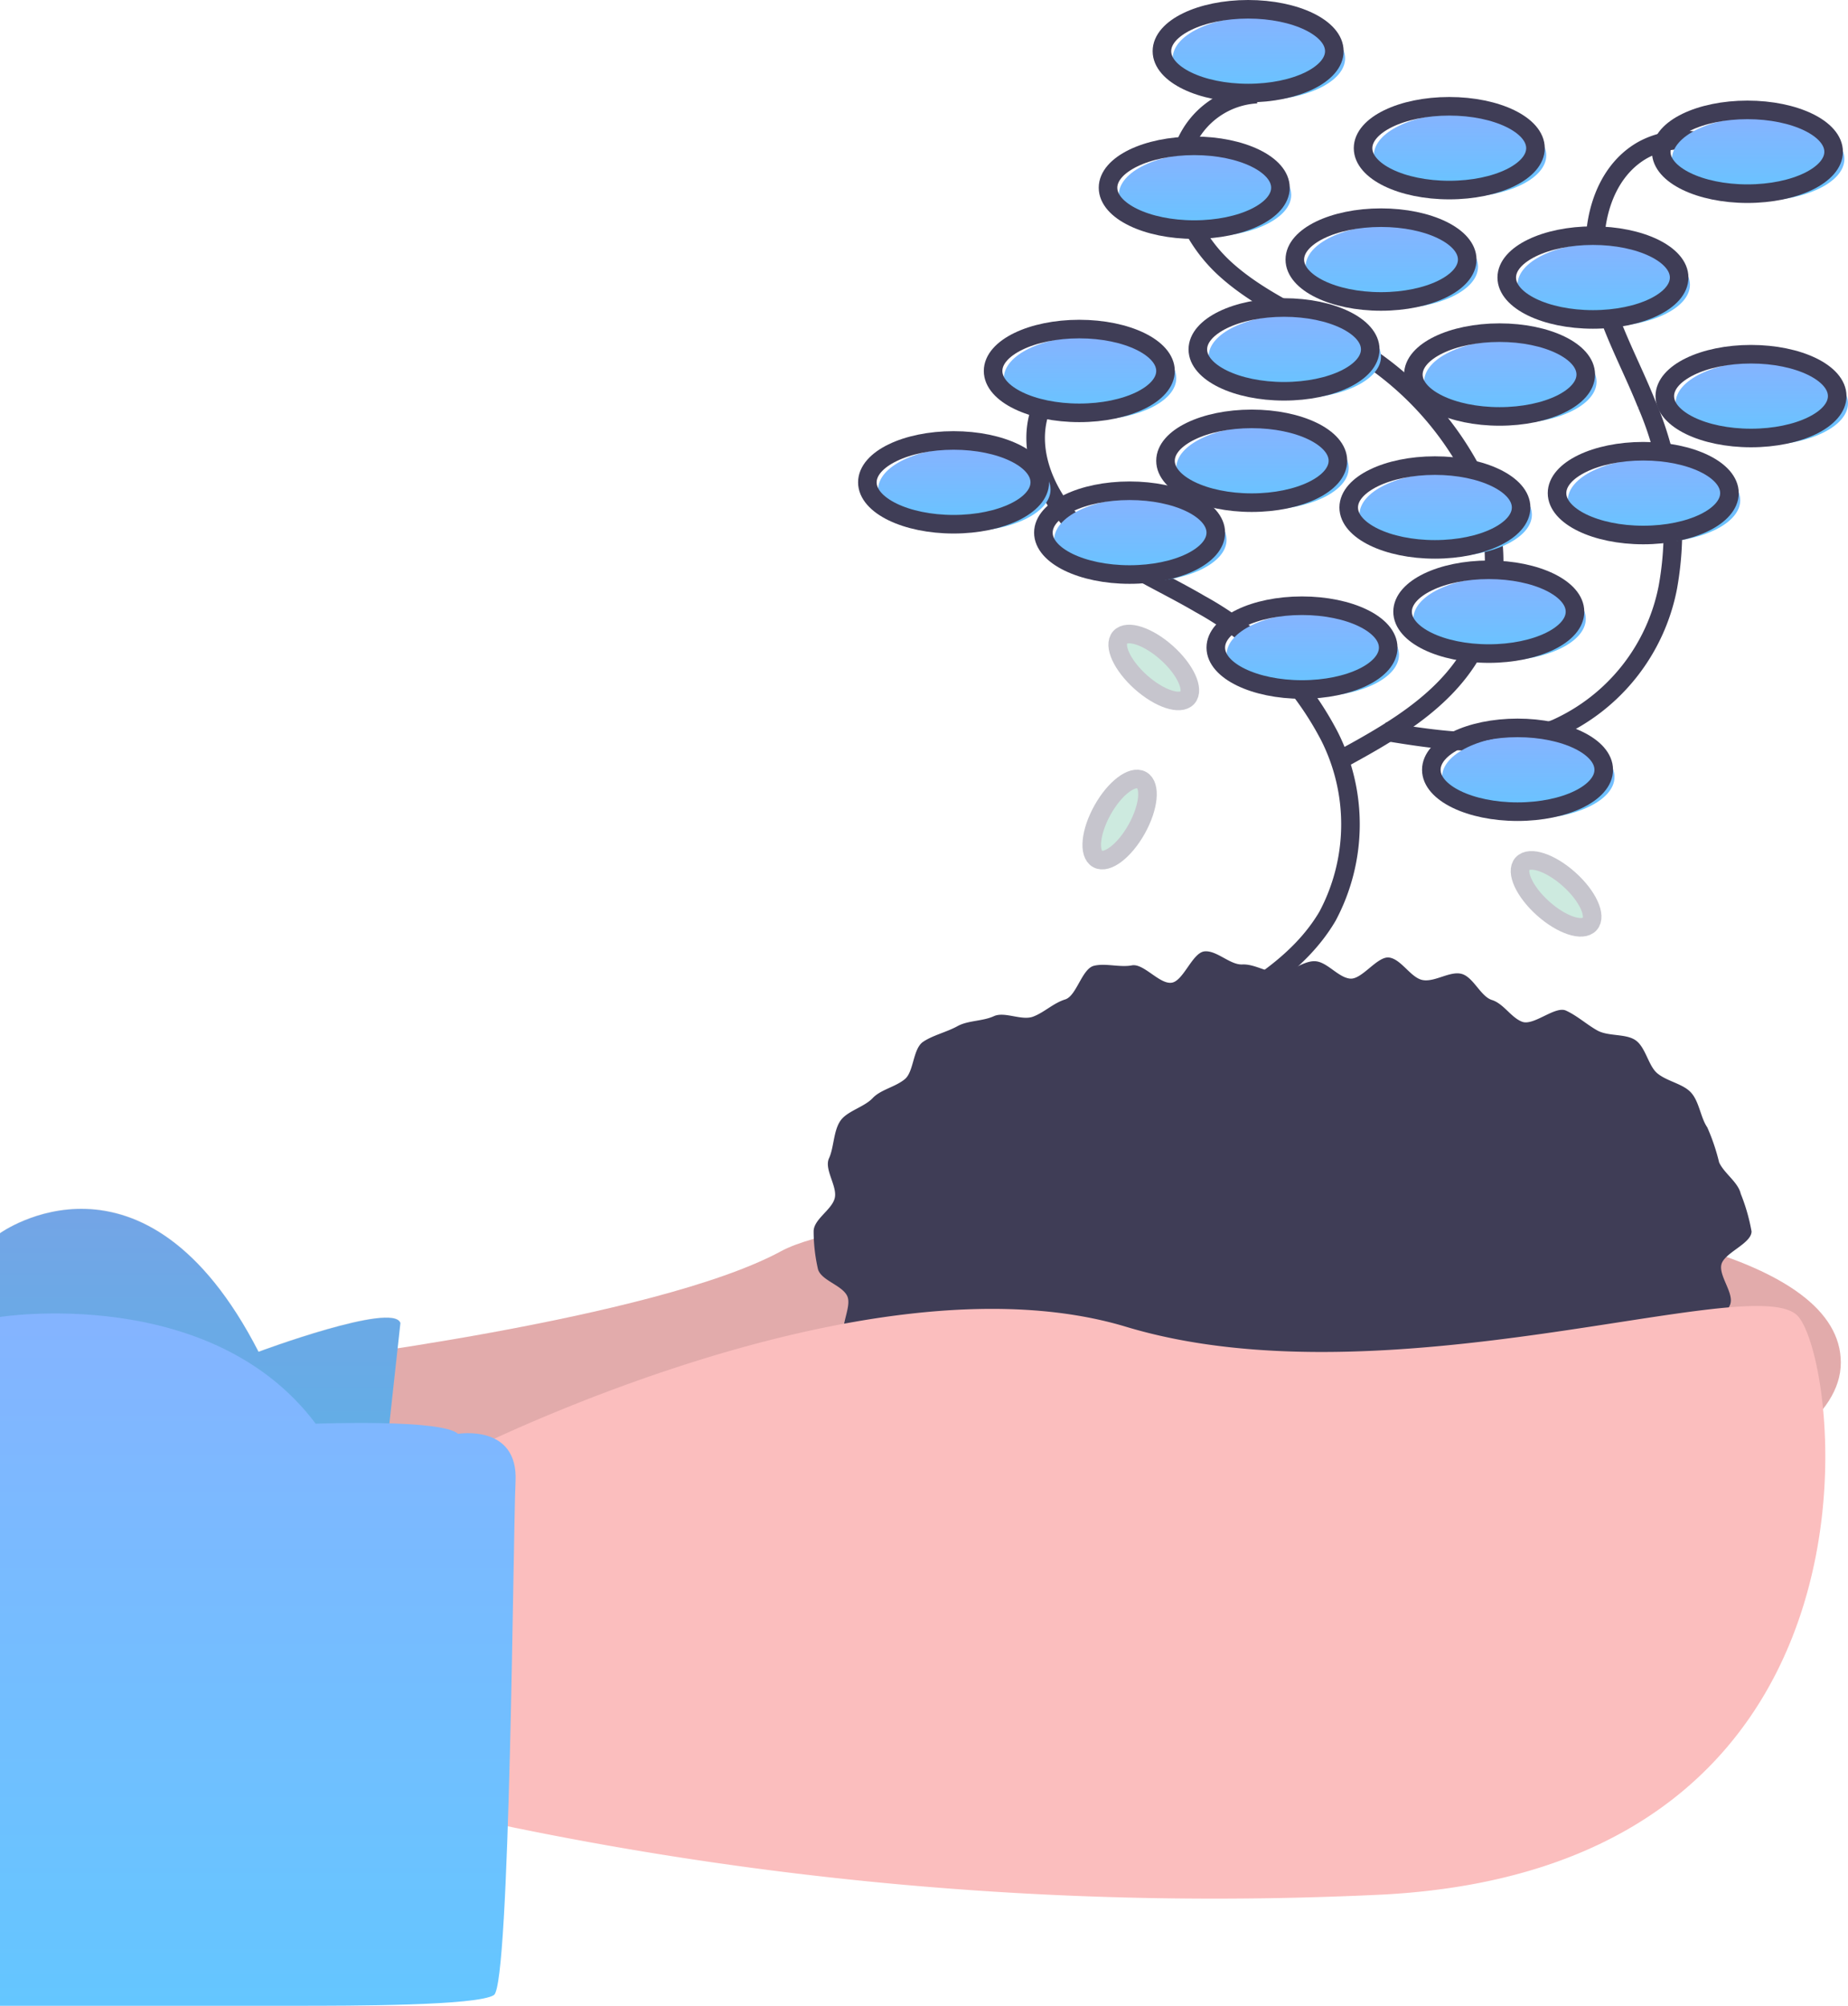 <svg xmlns="http://www.w3.org/2000/svg" xmlns:xlink="http://www.w3.org/1999/xlink" width="99.511" height="107.978" viewBox="0 0 99.511 107.978">
  <defs>
    <linearGradient id="linear-gradient" x1="0.5" x2="0.5" y2="1" gradientUnits="objectBoundingBox">
      <stop offset="0" stop-color="#86b3ff"/>
      <stop offset="1" stop-color="#64c6ff"/>
    </linearGradient>
  </defs>
  <g id="Group_10329" data-name="Group 10329" transform="translate(0 0.5)">
    <path id="Path_4140" data-name="Path 4140" d="M509.134,521.692s19.342-2.321,26.112-6,57.06-5.416,57.06,6-57.834,16.441-57.834,16.441L504.1,536.393Z" transform="translate(-493.182 -448.838)" fill="#fbbebe"/>
    <path id="Path_4141" data-name="Path 4141" d="M509.134,521.692s19.342-2.321,26.112-6,57.06-5.416,57.06,6-57.834,16.441-57.834,16.441L504.1,536.393Z" transform="translate(-493.182 -448.838)" opacity="0.1"/>
    <path id="Path_4142" data-name="Path 4142" d="M178.561,522.1l-1.294,11.8L157,534.673V517.265s7.762-5.609,13.922,6.383C170.922,523.648,178.191,520.94,178.561,522.1Z" transform="translate(-157 -451.374)" fill="url(#linear-gradient)"/>
    <path id="Path_4143" data-name="Path 4143" d="M178.561,521.985l-1.294,11.8L157,534.557V517.149s7.762-5.609,13.922,6.383C170.922,523.532,178.191,520.824,178.561,521.985Z" transform="translate(-157 -451.277)" opacity="0.1"/>
    <path id="Path_4144" data-name="Path 4144" d="M754.678,446.7c0,.659-1.478,1.149-1.624,1.785s.734,1.59.456,2.192a11.925,11.925,0,0,1-1.015,1.764c-.364.521-1.489.445-1.95.934a15.5,15.5,0,0,1-1.432,1.246c-.489.407-1.152.492-1.709.867-.529.356-.465,1.663-1.05,1.987-.559.31-1.415.061-2.022.339-.582.267-.889,1.235-1.512,1.471-.6.228-1.344.13-1.978.327-.614.191-1.3.16-1.945.321-.625.156-1.1,1.093-1.753,1.22-.634.123-1.376-.205-2.031-.112-.64.091-1.384-.719-2.042-.657s-1.251.435-1.911.465-1.286.315-1.946.315-1.341.619-1.987.589-1.257-.968-1.9-1.028-1.443.919-2.083.828c-.655-.093-1.174-1.052-1.807-1.176-.65-.126-1.49.559-2.116.4-.644-.161-1.026-1.277-1.64-1.468-.635-.2-1.422.07-2.022-.158-.623-.237-1.381-.2-1.964-.466-.607-.279-1.042-.938-1.6-1.248-.585-.324-.855-1.129-1.384-1.485-.557-.375-1.4-.327-1.894-.734-.517-.43-1.485-.452-1.921-.914a14.506,14.506,0,0,1-1.012-1.831c-.383-.549.369-1.71.1-2.29-.278-.6-1.439-.847-1.583-1.478a9.273,9.273,0,0,1-.228-2.007c0-.659.993-1.163,1.139-1.8s-.587-1.537-.309-2.139c.268-.581.234-1.473.617-2.022.364-.521,1.273-.726,1.734-1.215.436-.462,1.216-.591,1.733-1.021.489-.407.427-1.634.983-2.009.529-.356,1.268-.519,1.853-.843.559-.31,1.351-.258,1.957-.536.582-.267,1.494.26,2.117.023.6-.228,1.087-.727,1.722-.924.614-.191.9-1.65,1.547-1.811.625-.156,1.394.1,2.044-.023.634-.123,1.486,1.027,2.141.934.64-.091,1.118-1.627,1.776-1.688s1.37.736,2.03.705,1.3.436,1.956.436,1.317-.64,1.964-.61,1.241.876,1.885.936,1.466-1.225,2.106-1.134c.655.093,1.161,1.087,1.795,1.21.65.126,1.465-.491,2.09-.334.644.161,1.031,1.218,1.646,1.409.635.2,1.026.943,1.626,1.171.623.237,1.779-.87,2.362-.6.607.279,1.131.761,1.69,1.071.585.324,1.516.161,2.045.518.557.375.693,1.38,1.183,1.788.517.43,1.369.559,1.8,1.021.461.489.525,1.365.889,1.886a11.118,11.118,0,0,1,.639,1.89c.278.6,1.02,1.058,1.164,1.688A10.128,10.128,0,0,1,754.678,446.7Z" transform="translate(-660.361 -380.909)" fill="#3f3d56"/>
    <path id="Path_4145" data-name="Path 4145" d="M578.8,555.8s21.857-11.219,35.977-6.963,33.849-3.095,36.17-.58,5.609,29.594-22.244,31.141a187.76,187.76,0,0,1-51.644-4.642Z" transform="translate(-554.141 -477.912)" fill="#fbbebe"/>
    <path id="Path_4146" data-name="Path 4146" d="M181.662,556.669s3.242-.546,3.1,2.549-.291,27.079-1.163,27.66-7.775.58-10.609.58H157V550.376s11.336-1.8,17,5.747C174,556.123,180.818,555.861,181.662,556.669Z" transform="translate(-157 -479.98)" fill="url(#linear-gradient)"/>
    <path id="Path_4147" data-name="Path 4147" d="M781.07,236.779a4.445,4.445,0,0,0-3.832,2.679c-.958,2.316.276,5.037,2.127,6.725s4.231,2.654,6.392,3.923a17.134,17.134,0,0,1,6.965,7.107,10.515,10.515,0,0,1-.1,9.7c-1.585,2.693-4.467,4.3-7.215,5.791" transform="translate(-721.138 -218.091)" fill="none" stroke="#3f3d56" stroke-width="1"/>
    <path id="Path_4148" data-name="Path 4148" d="M828.135,150.885a4.446,4.446,0,0,0-3.832,2.679c-.958,2.316.276,5.037,2.128,6.725s4.231,2.654,6.392,3.923a17.134,17.134,0,0,1,6.965,7.107,10.515,10.515,0,0,1-.1,9.7c-1.585,2.693-4.467,4.3-7.215,5.791" transform="translate(-760.466 -146.318)" fill="none" stroke="#3f3d56" stroke-width="1"/>
    <path id="Path_4149" data-name="Path 4149" d="M909.69,166.663a4.445,4.445,0,0,0-4.67-.227c-2.175,1.245-2.865,4.151-2.435,6.62s1.721,4.689,2.653,7.015a17.134,17.134,0,0,1,1.156,9.883,10.515,10.515,0,0,1-6.018,7.609c-2.9,1.159-6.167.669-9.25.162" transform="translate(-816.582 -158.848)" fill="none" stroke="#3f3d56" stroke-width="1"/>
    <ellipse id="Ellipse_33" data-name="Ellipse 33" cx="4.642" cy="2.255" rx="4.642" ry="2.255" transform="translate(66.048 32.495)" fill="url(#linear-gradient)"/>
    <ellipse id="Ellipse_34" data-name="Ellipse 34" cx="4.642" cy="2.255" rx="4.642" ry="2.255" transform="translate(65.468 32.108)" fill="none" stroke="#3f3d56" stroke-width="1"/>
    <ellipse id="Ellipse_35" data-name="Ellipse 35" cx="4.642" cy="2.255" rx="4.642" ry="2.255" transform="translate(76.106 30.561)" fill="url(#linear-gradient)"/>
    <ellipse id="Ellipse_36" data-name="Ellipse 36" cx="4.642" cy="2.255" rx="4.642" ry="2.255" transform="translate(75.526 30.174)" fill="none" stroke="#3f3d56" stroke-width="1"/>
    <ellipse id="Ellipse_37" data-name="Ellipse 37" cx="4.642" cy="2.255" rx="4.642" ry="2.255" transform="translate(77.654 39.072)" fill="url(#linear-gradient)"/>
    <ellipse id="Ellipse_38" data-name="Ellipse 38" cx="4.642" cy="2.255" rx="4.642" ry="2.255" transform="translate(77.074 38.685)" fill="none" stroke="#3f3d56" stroke-width="1"/>
    <ellipse id="Ellipse_39" data-name="Ellipse 39" cx="4.642" cy="2.255" rx="4.642" ry="2.255" transform="translate(76.687 17.795)" fill="url(#linear-gradient)"/>
    <ellipse id="Ellipse_40" data-name="Ellipse 40" cx="4.642" cy="2.255" rx="4.642" ry="2.255" transform="translate(76.106 17.408)" fill="none" stroke="#3f3d56" stroke-width="1"/>
    <ellipse id="Ellipse_41" data-name="Ellipse 41" cx="4.642" cy="2.255" rx="4.642" ry="2.255" transform="translate(65.081 16.441)" fill="url(#linear-gradient)"/>
    <ellipse id="Ellipse_42" data-name="Ellipse 42" cx="4.642" cy="2.255" rx="4.642" ry="2.255" transform="translate(64.501 16.054)" fill="none" stroke="#3f3d56" stroke-width="1"/>
    <ellipse id="Ellipse_43" data-name="Ellipse 43" cx="4.642" cy="2.255" rx="4.642" ry="2.255" transform="translate(70.304 11.605)" fill="url(#linear-gradient)"/>
    <ellipse id="Ellipse_44" data-name="Ellipse 44" cx="4.642" cy="2.255" rx="4.642" ry="2.255" transform="translate(69.723 11.218)" fill="none" stroke="#3f3d56" stroke-width="1"/>
    <ellipse id="Ellipse_45" data-name="Ellipse 45" cx="4.642" cy="2.255" rx="4.642" ry="2.255" transform="translate(81.716 12.572)" fill="url(#linear-gradient)"/>
    <ellipse id="Ellipse_46" data-name="Ellipse 46" cx="4.642" cy="2.255" rx="4.642" ry="2.255" transform="translate(81.135 12.186)" fill="none" stroke="#3f3d56" stroke-width="1"/>
    <ellipse id="Ellipse_47" data-name="Ellipse 47" cx="4.642" cy="2.255" rx="4.642" ry="2.255" transform="translate(90.226 18.955)" fill="url(#linear-gradient)"/>
    <ellipse id="Ellipse_48" data-name="Ellipse 48" cx="4.642" cy="2.255" rx="4.642" ry="2.255" transform="translate(89.646 18.569)" fill="none" stroke="#3f3d56" stroke-width="1"/>
    <ellipse id="Ellipse_49" data-name="Ellipse 49" cx="4.642" cy="2.255" rx="4.642" ry="2.255" transform="translate(60.246 7.737)" fill="url(#linear-gradient)"/>
    <ellipse id="Ellipse_50" data-name="Ellipse 50" cx="4.642" cy="2.255" rx="4.642" ry="2.255" transform="translate(59.665 7.35)" fill="none" stroke="#3f3d56" stroke-width="1"/>
    <ellipse id="Ellipse_51" data-name="Ellipse 51" cx="4.642" cy="2.255" rx="4.642" ry="2.255" transform="translate(63.147 0.387)" fill="url(#linear-gradient)"/>
    <ellipse id="Ellipse_52" data-name="Ellipse 52" cx="4.642" cy="2.255" rx="4.642" ry="2.255" transform="translate(62.567 0)" fill="none" stroke="#3f3d56" stroke-width="1"/>
    <ellipse id="Ellipse_53" data-name="Ellipse 53" cx="4.642" cy="2.255" rx="4.642" ry="2.255" transform="translate(90.033 5.803)" fill="url(#linear-gradient)"/>
    <ellipse id="Ellipse_54" data-name="Ellipse 54" cx="4.642" cy="2.255" rx="4.642" ry="2.255" transform="translate(89.453 5.416)" fill="none" stroke="#3f3d56" stroke-width="1"/>
    <ellipse id="Ellipse_55" data-name="Ellipse 55" cx="4.642" cy="2.255" rx="4.642" ry="2.255" transform="translate(47.286 23.598)" fill="url(#linear-gradient)"/>
    <ellipse id="Ellipse_56" data-name="Ellipse 56" cx="4.642" cy="2.255" rx="4.642" ry="2.255" transform="translate(46.706 23.211)" fill="none" stroke="#3f3d56" stroke-width="1"/>
    <ellipse id="Ellipse_57" data-name="Ellipse 57" cx="4.642" cy="2.255" rx="4.642" ry="2.255" transform="translate(63.34 22.437)" fill="url(#linear-gradient)"/>
    <ellipse id="Ellipse_58" data-name="Ellipse 58" cx="4.642" cy="2.255" rx="4.642" ry="2.255" transform="translate(62.76 22.05)" fill="none" stroke="#3f3d56" stroke-width="1"/>
    <ellipse id="Ellipse_59" data-name="Ellipse 59" cx="4.642" cy="2.255" rx="4.642" ry="2.255" transform="translate(84.424 24.178)" fill="url(#linear-gradient)"/>
    <ellipse id="Ellipse_60" data-name="Ellipse 60" cx="4.642" cy="2.255" rx="4.642" ry="2.255" transform="translate(83.843 23.791)" fill="none" stroke="#3f3d56" stroke-width="1"/>
    <ellipse id="Ellipse_61" data-name="Ellipse 61" cx="4.642" cy="2.255" rx="4.642" ry="2.255" transform="translate(73.205 24.952)" fill="url(#linear-gradient)"/>
    <ellipse id="Ellipse_62" data-name="Ellipse 62" cx="4.642" cy="2.255" rx="4.642" ry="2.255" transform="translate(72.625 24.565)" fill="none" stroke="#3f3d56" stroke-width="1"/>
    <ellipse id="Ellipse_63" data-name="Ellipse 63" cx="4.642" cy="2.255" rx="4.642" ry="2.255" transform="translate(73.979 5.609)" fill="url(#linear-gradient)"/>
    <ellipse id="Ellipse_64" data-name="Ellipse 64" cx="4.642" cy="2.255" rx="4.642" ry="2.255" transform="translate(73.398 5.222)" fill="none" stroke="#3f3d56" stroke-width="1"/>
    <ellipse id="Ellipse_65" data-name="Ellipse 65" cx="4.642" cy="2.255" rx="4.642" ry="2.255" transform="translate(54.056 17.601)" fill="url(#linear-gradient)"/>
    <ellipse id="Ellipse_66" data-name="Ellipse 66" cx="4.642" cy="2.255" rx="4.642" ry="2.255" transform="translate(53.476 17.215)" fill="none" stroke="#3f3d56" stroke-width="1"/>
    <ellipse id="Ellipse_67" data-name="Ellipse 67" cx="4.642" cy="2.255" rx="4.642" ry="2.255" transform="translate(56.764 26.306)" fill="url(#linear-gradient)"/>
    <ellipse id="Ellipse_68" data-name="Ellipse 68" cx="4.642" cy="2.255" rx="4.642" ry="2.255" transform="translate(56.184 25.919)" fill="none" stroke="#3f3d56" stroke-width="1"/>
    <g id="Group_10317" data-name="Group 10317" transform="translate(58.183 40.805)" opacity="0.3">
      <ellipse id="Ellipse_69" data-name="Ellipse 69" cx="2.432" cy="1.053" rx="2.432" ry="1.053" transform="translate(0.306 4.246) rotate(-60.799)" fill="#57b894"/>
      <ellipse id="Ellipse_70" data-name="Ellipse 70" cx="2.432" cy="1.053" rx="2.432" ry="1.053" transform="translate(0 4.423) rotate(-60.799)" fill="none" stroke="#3f3d56" stroke-width="1"/>
    </g>
    <g id="Group_10318" data-name="Group 10318" transform="translate(81.278 45.211)" opacity="0.3">
      <ellipse id="Ellipse_71" data-name="Ellipse 71" cx="1.053" cy="2.432" rx="1.053" ry="2.432" transform="matrix(0.667, -0.745, 0.745, 0.667, 0.106, 1.907)" fill="#57b894"/>
      <ellipse id="Ellipse_72" data-name="Ellipse 72" cx="1.053" cy="2.432" rx="1.053" ry="2.432" transform="matrix(0.667, -0.745, 0.745, 0.667, 0, 1.57)" fill="none" stroke="#3f3d56" stroke-width="1"/>
    </g>
    <g id="Group_10319" data-name="Group 10319" transform="translate(59.614 33.025)" opacity="0.3">
      <ellipse id="Ellipse_73" data-name="Ellipse 73" cx="1.053" cy="2.432" rx="1.053" ry="2.432" transform="matrix(0.667, -0.745, 0.745, 0.667, 0.106, 1.907)" fill="#57b894"/>
      <ellipse id="Ellipse_74" data-name="Ellipse 74" cx="1.053" cy="2.432" rx="1.053" ry="2.432" transform="matrix(0.667, -0.745, 0.745, 0.667, 0, 1.57)" fill="none" stroke="#3f3d56" stroke-width="1"/>
    </g>
  </g>
</svg>
